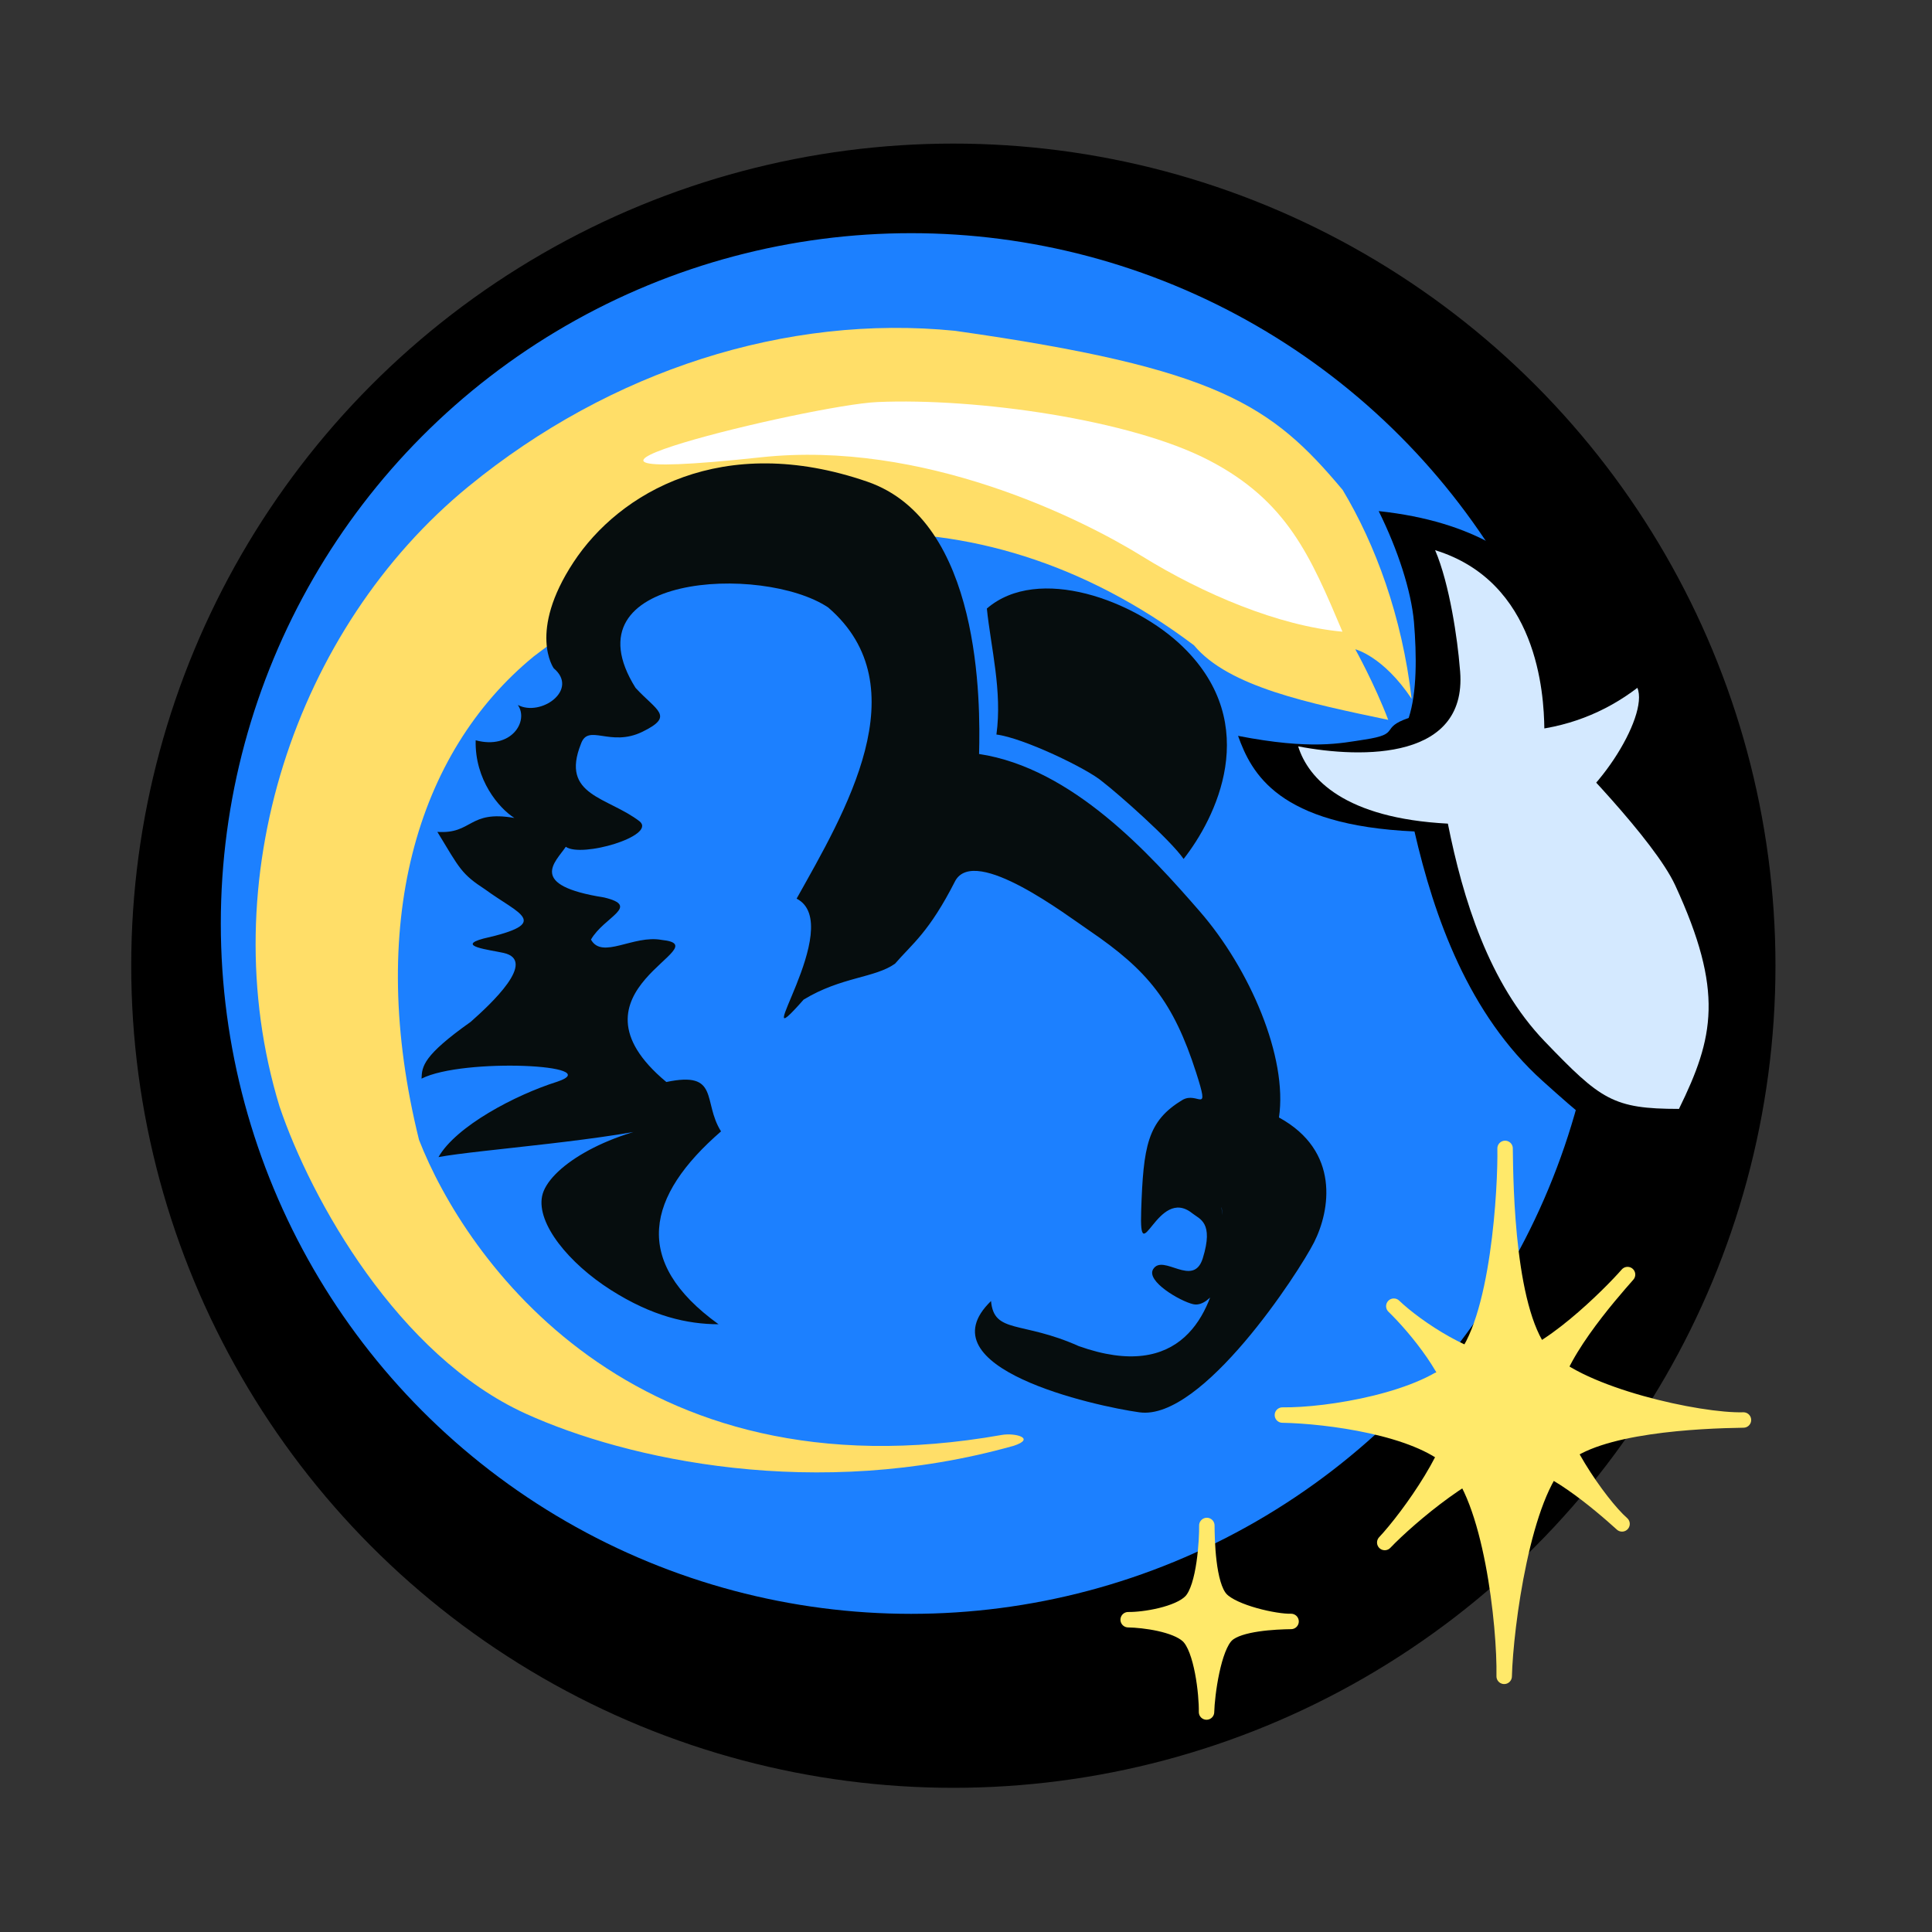 <?xml version="1.0" encoding="UTF-8" standalone="no"?>
<!-- Created with Inkscape (http://www.inkscape.org/) -->

<svg
   width="1200"
   height="1200"
   viewBox="0 0 317.5 317.5"
   version="1.1"
   id="svg5"
   xml:space="preserve"
   inkscape:version="1.2.2 (732a01da63, 2022-12-09)"
   sodipodi:docname="kd-logo.svg"
   inkscape:export-filename="kd-logo.webp"
   inkscape:export-xdpi="153.70091"
   inkscape:export-ydpi="153.70091"
   xmlns:inkscape="http://www.inkscape.org/namespaces/inkscape"
   xmlns:sodipodi="http://sodipodi.sourceforge.net/DTD/sodipodi-0.dtd"
   xmlns="http://www.w3.org/2000/svg"
   xmlns:svg="http://www.w3.org/2000/svg"><rect x="0" y="0" width="317.5" height="317.5" fill="#333333" stroke="none"/><sodipodi:namedview
     id="namedview7"
     pagecolor="#505050"
     bordercolor="#ffffff"
     borderopacity="1"
     inkscape:showpageshadow="0"
     inkscape:pageopacity="0"
     inkscape:pagecheckerboard="1"
     inkscape:deskcolor="#505050"
     inkscape:document-units="mm"
     showgrid="false"
     inkscape:zoom="0.35355339"
     inkscape:cx="231.93102"
     inkscape:cy="712.76364"
     inkscape:window-width="1920"
     inkscape:window-height="1017"
     inkscape:window-x="1912"
     inkscape:window-y="-8"
     inkscape:window-maximized="1"
     inkscape:current-layer="layer2"
     showguides="true"><sodipodi:guide
       position="114.829,116.417"
       orientation="0,-1"
       id="guide3127"
       inkscape:locked="false" /><sodipodi:guide
       position="80.635,234.246"
       orientation="1,0"
       id="guide3129"
       inkscape:locked="false" /><sodipodi:guide
       position="57.944,143.14"
       orientation="1,0"
       id="guide3131"
       inkscape:locked="false" /><sodipodi:guide
       position="54.769,145.785"
       orientation="0,-1"
       id="guide3133"
       inkscape:locked="false" /><sodipodi:guide
       position="26.941,190.654"
       orientation="1,0"
       id="guide7761"
       inkscape:locked="false" /><sodipodi:guide
       position="27.315,234.807"
       orientation="0,-1"
       id="guide7763"
       inkscape:locked="false" /><sodipodi:guide
       position="80.448,254.264"
       orientation="0,-1"
       id="guide7765"
       inkscape:locked="false" /></sodipodi:namedview><defs
     id="defs2" /><g
     inkscape:groupmode="layer"
     id="layer2"
     inkscape:label="circle"
     style="display:inline"><circle
       style="fill:#000000;fill-opacity:1;stroke:#000000;stroke-width:5.264;stroke-opacity:1"
       id="path489"
       cx="156.671"
       cy="158.701"
       r="132.473" /><circle
       style="fill:#1c80ff;fill-opacity:1;stroke:#000000;stroke-width:4.599;stroke-opacity:1"
       id="circle458"
       cx="149.736"
       cy="151.767"
       r="115.748" /></g><g
     inkscape:groupmode="layer"
     id="layer3"
     inkscape:label="stars"
     style="display:inline"><path
       style="display:inline;fill:#ffe96a;fill-opacity:1;stroke:#ffe96a;stroke-width:2.536;stroke-linecap:round;stroke-linejoin:round;stroke-dasharray:none;stroke-opacity:1"
       d="m 198.277,281.349 c 0.078,-2.932 1.105,-10.627 3.334,-12.7 2.032,-1.89 7.963,-2.148 10.561,-2.185 -2.605,0.075 -9.437,-1.453 -11.503,-3.618 -2.235,-2.342 -2.313,-10 -2.34,-12.154 0.041,2.16 -0.353,10.168 -2.618,12.504 -2.027,2.09 -7.653,3.018 -10.312,2.982 2.66,0.049 7.789,0.739 9.832,2.618 2.281,2.098 3.101,9.611 3.046,12.554 z"
       id="path3478-8"
       sodipodi:nodetypes="cscscscsc" /><g
       id="g11020"
       transform="matrix(1.277,0,0,1.277,159.933,-10.186)"
       style="fill:#ffe96a;fill-opacity:1;stroke:#ffe96a;stroke-width:1.987;stroke-linecap:round;stroke-linejoin:round;stroke-dasharray:none;stroke-opacity:1"><path
         style="fill:#ffe96a;fill-opacity:1;stroke:#ffe96a;stroke-width:1.987;stroke-linecap:round;stroke-linejoin:round;stroke-dasharray:none;stroke-opacity:1"
         d="m 68.333,223.704 c 0.172,-6.498 2.449,-23.551 7.388,-28.145 4.502,-4.188 17.646,-4.76 23.404,-4.843 -5.772,0.167 -20.913,-3.221 -25.491,-8.018 -4.952,-5.189 -5.126,-22.161 -5.186,-26.934 0.091,4.787 -0.782,22.533 -5.803,27.709 -4.492,4.631 -16.959,6.689 -22.852,6.607 5.896,0.109 17.261,1.638 21.789,5.802 5.056,4.65 6.872,21.299 6.75,27.821 z"
         id="path3478"
         sodipodi:nodetypes="cscscscsc" /><path
         style="fill:#ffe96a;fill-opacity:1;stroke:#ffe96a;stroke-width:1.987;stroke-linecap:round;stroke-linejoin:round;stroke-dasharray:none;stroke-opacity:1"
         d="m 52.962,206.483 c 3.069,-3.222 12.036,-10.829 16.614,-10.858 4.173,-0.027 11.007,5.817 13.924,8.462 -2.962,-2.61 -8.977,-11.399 -9.063,-15.974 -0.094,-4.949 7.611,-13.658 9.772,-16.112 -2.152,2.476 -10.735,11.089 -15.621,11.377 -4.372,0.257 -11.55,-4.516 -14.458,-7.308 2.897,2.807 7.878,8.889 8.23,13.12 0.393,4.723 -6.342,14.035 -9.397,17.293 z"
         id="path3478-9"
         sodipodi:nodetypes="cscscscsc" /></g></g><g
     inkscape:groupmode="layer"
     id="layer4"
     inkscape:label="spacecraftt"
     style="display:inline"><g
       id="g9537"
       transform="matrix(1.395,0.051,-0.052,1.352,58.907,-10.355)"><path
         style="fill:#141724;fill-opacity:1;stroke:none;stroke-width:1.492;stroke-opacity:1"
         d="m 141.071,90.973 c 5.35,-0.559 8.568,-3.848 12.423,-7.02 1.596,3.417 -3.338,16.916 -9.135,19.253 -5.363,-6.262 -15.859,-6.365 -3.288,-12.233 z"
         id="path3628"
         sodipodi:nodetypes="cccc" /><path
         style="fill:#141724;fill-opacity:1;stroke:none;stroke-width:1.587;stroke-opacity:1"
         d="m 161.968,137.359 c 3.948,-8.829 4.983,-14.456 -1.465,-27.121 -2.734,-5.369 -13.474,-15.499 -16.662,-18.389 -0.214,-4.36 -3.291,-18.514 -15.906,-21.87 1.933,4.053 3.31,8.355 3.689,11.614 0.389,3.554 0.567,7.471 -0.104,10.197 -2.723,1.193 -0.538,1.715 -3.986,2.447 -2.184,0.464 -4.837,1.297 -11.654,0.041 1.383,3.906 4.034,9.339 16.625,9.517 2.164,9.033 5.708,19.191 12.797,25.996 7.088,6.805 8.605,7.87 16.666,7.568 z"
         id="path3628-0"
         sodipodi:nodetypes="csccccsccsc" /></g><g
       id="g14695"
       transform="matrix(1.598,0.058,-0.06,1.549,31.217,-31.827)"
       style="fill:#000000;fill-opacity:1"><path
         style="fill:#000000;fill-opacity:1;stroke:none;stroke-width:1.492;stroke-opacity:1"
         d="m 141.071,90.973 c 5.35,-0.559 10.096,-5.335 13.951,-8.507 1.596,3.417 -4.866,18.403 -10.663,20.74 -5.363,-6.262 -15.859,-6.365 -3.288,-12.233 z"
         id="path14691"
         sodipodi:nodetypes="cccc" /><path
         style="fill:#000000;fill-opacity:1;stroke:none;stroke-width:1.676;stroke-opacity:1"
         d="m 162.539,137.338 c 4.44,-8.847 7.14,-16.171 0.004,-28.809 -3.025,-5.358 -12,-15.758 -15.543,-18.635 -0.219,-4.36 -2.198,-18.351 -22.12,-19.799 2.138,4.045 3.655,8.342 4.063,11.6 0.418,3.553 0.6,7.47 -0.16,10.199 -3.042,1.205 -0.607,1.718 -4.455,2.464 -2.437,0.473 -5.399,1.318 -12.995,0.091 1.526,3.9 4.458,9.323 18.497,9.447 2.374,9.025 6.282,19.169 14.157,25.945 7.875,6.776 9.562,7.835 18.551,7.497 z"
         id="path14693"
         sodipodi:nodetypes="csccccsccscc" /></g><g
       id="g9537-0"
       transform="matrix(1.346,0.051,-0.05,1.352,64.776,-11.735)"
       style="display:inline;fill:#d4e9ff;fill-opacity:1"><path
         style="fill:#d4e9ff;fill-opacity:1;stroke:none;stroke-width:1.492;stroke-opacity:1"
         d="m 141.118,92.22 c 5.35,-0.559 10.025,-2.606 13.88,-5.779 1.596,3.417 -4.841,14.427 -10.638,16.764 -5.363,-6.262 -15.813,-5.118 -3.241,-10.986 z"
         id="path3628-3"
         sodipodi:nodetypes="cccc" /><path
         style="fill:#d4e9ff;fill-opacity:1;stroke:none;stroke-width:1.587;stroke-opacity:1"
         d="m 161.968,137.359 c 3.948,-8.829 4.983,-14.456 -1.465,-27.121 -2.734,-5.369 -13.474,-15.499 -16.662,-18.389 -0.214,-4.36 -1.508,-17.832 -14.123,-21.187 1.933,4.053 3.153,10.859 3.532,14.118 1.704,11.265 -11.506,11.519 -19.346,10.322 1.383,3.906 6.011,8.515 18.602,8.693 2.164,9.033 5.708,19.191 12.797,25.996 7.088,6.805 8.605,7.87 16.666,7.568 z"
         id="path3628-0-2"
         sodipodi:nodetypes="cscccccscc" /></g></g><g
     inkscape:groupmode="layer"
     id="layer5"
     inkscape:label="trail"
     style="display:inline"><path
       style="fill:#ffde68;fill-opacity:1;stroke:none;stroke-width:2.524;stroke-opacity:1"
       d="m 228.136,118.3 c -2.226,-5.872 -5.41,-11.598 -5.41,-11.598 0,0 4.579,1.112 9.257,8.137 C 230.403,101.243 226.019,89.46 220.651,80.518 208.964,66.566 200.231,60.498 156.911,54.361 129.285,51.607 100.334,60.849 77.009,79.932 48.546,103.22 34.638,144.747 45.932,181.817 c 5.181,15.361 19.526,40.99 40.471,50.505 16.649,7.563 47.729,14.412 80.213,5.268 3.673,-1.22 0.203,-2.162 -1.994,-1.773 C 103.782,246.583 76.377,206.609 68.862,187.328 60.139,152.121 68.371,123.716 87.735,107.859 119.146,83.823 159.898,78.705 196.221,106.05 c 5.675,6.839 19.017,9.537 31.915,12.249 z"
       id="path3655"
       sodipodi:nodetypes="cccccscscscccc" /><path
       style="fill:#ffffff;fill-opacity:1;stroke:none;stroke-width:2.027;stroke-opacity:1"
       d="M 220.616,103.81 C 215.361,91.39 211.539,82.314 198.641,75.626 185.743,68.938 160.417,65.366 144.183,66.072 c -10.987,0.478 -67.604,14.304 -19.108,9.076 26.603,-2.868 52.547,10.032 62.579,16.242 10.032,6.21 22.452,11.465 32.962,12.42 z"
       id="path15508"
       sodipodi:nodetypes="cssssc" /></g><g
     inkscape:groupmode="layer"
     id="layer6"
     inkscape:label="koala"
     transform="matrix(1.029,0,0,1.029,-1.558,-7.176)"><path
       style="fill:#060d0e;fill-opacity:1;stroke:none;stroke-width:3.323;stroke-opacity:1"
       d="m 190.543,144.154 c 5.049,-6.415 12.686,-21.398 -0.085,-33.849 -7.607,-7.417 -23.14,-13.216 -31.337,-6.143 0.643,6.246 2.482,13.212 1.528,20.121 4.275,0.529 14.568,5.468 16.946,7.534 2.572,1.982 10.832,9.272 12.948,12.337 z"
       id="path9345"
       sodipodi:nodetypes="csccccc" /><path
       style="fill:#060d0e;fill-opacity:1;stroke:none;stroke-width:3.296;stroke-opacity:1"
       d="m 183.5,232.531 c 10.017,1.395 25.463,-22.373 27.882,-27.158 2.546,-5.037 4.218,-14.556 -5.608,-19.93 1.428,-9.624 -4.679,-23.751 -12.637,-32.902 -7.958,-9.151 -20.337,-22.893 -35.259,-25.152 0.219,-8.08 0.375,-37.201 -17.845,-43.488 -23.125,-7.979 -39.623,1.742 -46.936,12.877 -7.313,11.135 -3.146,16.926 -3.146,16.926 4.078,3.422 -2.055,7.795 -5.736,5.855 1.798,2.577 -1.039,7.183 -6.733,5.641 -0.164,6.308 3.729,10.866 6.18,12.405 -7.359,-1.296 -6.642,2.605 -12.298,2.224 3.601,5.923 3.804,6.697 7.685,9.226 5.306,3.9 10.732,5.325 -0.351,7.819 -4.391,1.188 0.905,1.771 3.225,2.282 5.507,1.212 -2.1,8.239 -5.231,11.009 -7.644,5.419 -7.783,7.117 -7.855,9.072 6.635,-3.371 29.784,-2.215 21.661,0.495 -6.752,2.132 -16.154,7.117 -18.957,12.035 6.409,-1.208 27.677,-2.629 38.042,-5.477 -11.59,1.526 -20.597,7.32 -21.491,11.713 -0.894,4.394 4.274,10.716 10.946,14.966 6.672,4.25 12.258,5.48 17.234,5.495 -13.953,-10.057 -11.501,-20.488 0.397,-30.804 -2.99,-4.709 -0.144,-9.693 -8.735,-7.885 -17.545,-14.613 8.886,-21.702 -0.75,-22.692 -4.509,-0.848 -9.504,3.171 -11.288,-0.054 2.107,-3.664 8.013,-5.316 2.086,-6.729 -12.35,-1.95 -7.732,-5.667 -6.106,-8.09 2.519,1.797 14.469,-1.732 11.815,-4.044 -5.109,-3.951 -12.713,-4.076 -9.399,-12.381 1.165,-3.362 4.64,0.585 9.824,-1.946 5.185,-2.531 2.267,-3.34 -1.103,-7.016 -11.358,-18.165 20.297,-19.821 30.765,-12.837 14.714,12.67 2.62,32.8 -5.039,46.503 8.133,4.172 -8.644,27.182 1.124,16.124 6.009,-3.648 11.369,-3.438 14.593,-5.734 2.768,-3.208 5.416,-4.966 9.635,-13.257 3.205,-5.639 17.846,5.581 21.423,7.99 9.258,6.305 13.394,11.301 17.054,22.729 2.232,6.968 0.251,2.818 -2.233,4.316 -5.581,3.367 -6.225,7.356 -6.568,17.708 -0.327,9.884 2.593,-4.088 8.153,0.372 1.192,0.956 3.467,1.419 1.691,7.175 -1.493,4.838 -6.356,-0.797 -7.929,1.757 -1.179,1.915 4.31,5.114 6.385,5.589 2.954,0.676 5.627,-5.474 5.797,-5.697 -4.913,-31.437 8.691,24.06 -24.066,12.393 -9.114,-4.08 -13.534,-1.911 -14.009,-7.2 -11.019,10.679 16.557,16.783 23.711,17.777 z"
       id="path7836-6"
       sodipodi:nodetypes="cscccsscccccccscccccsscccccccccscccccccsssssssccccc" /></g></svg>
